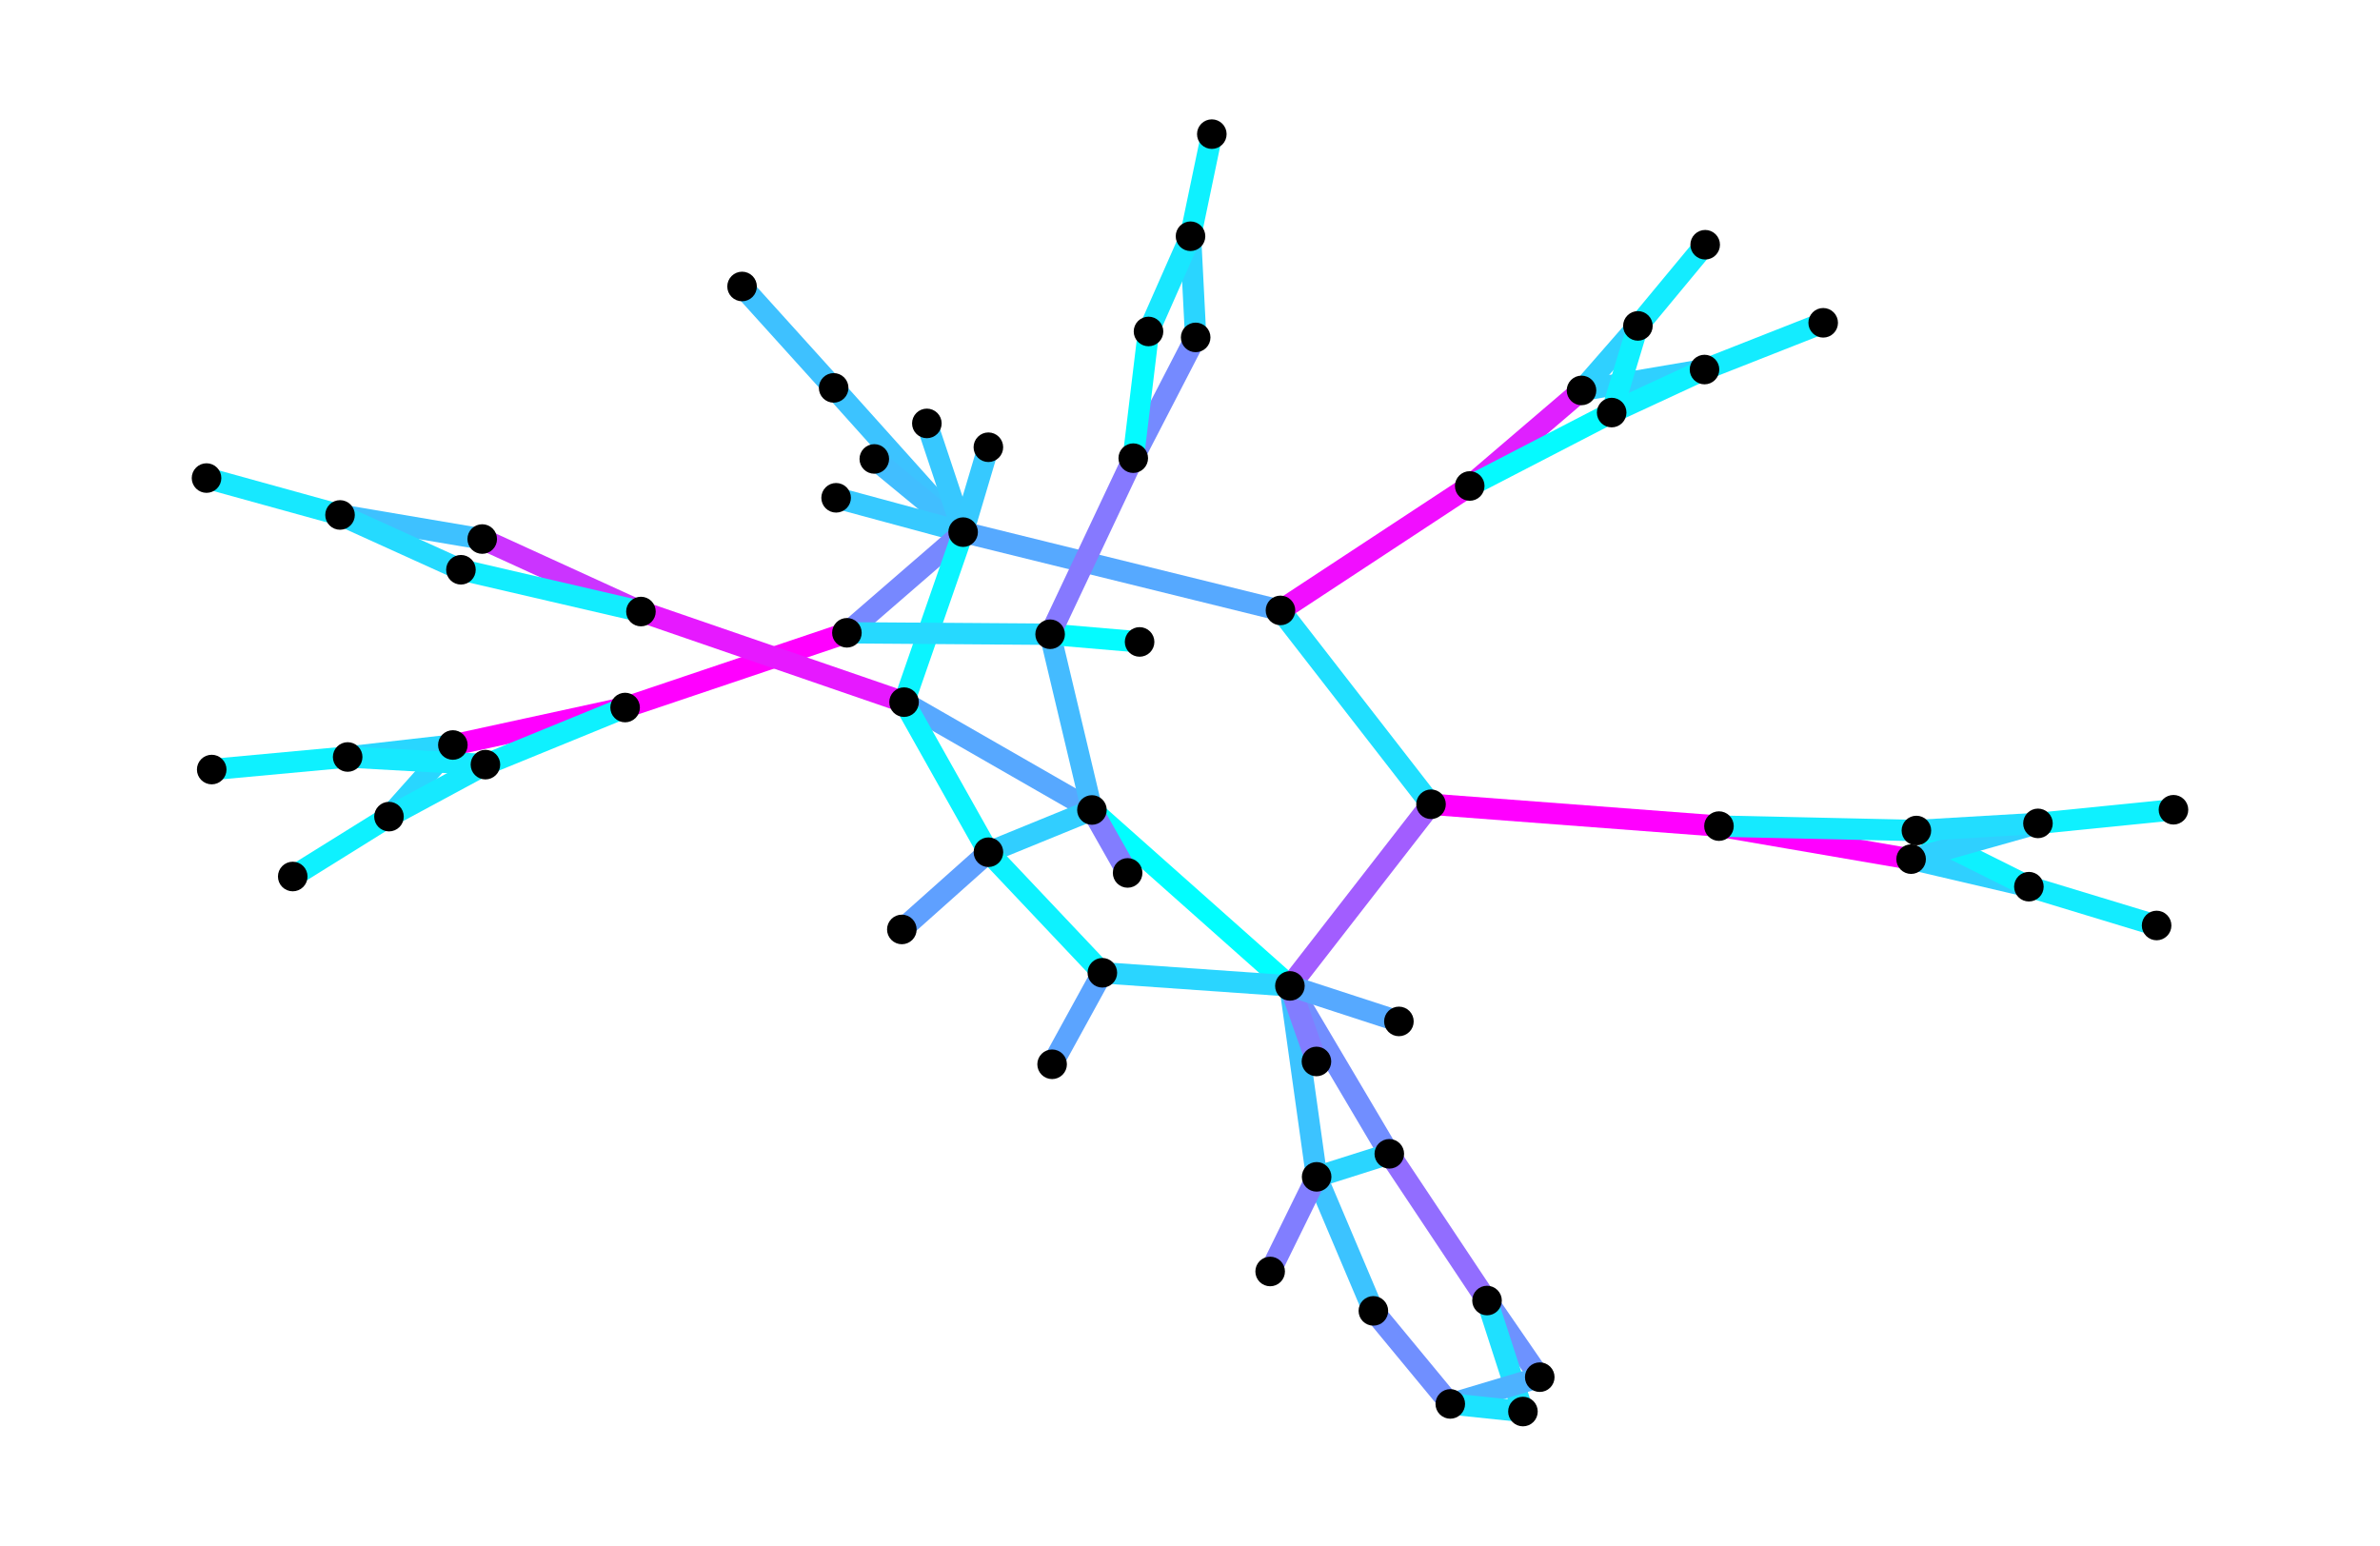 <?xml version="1.0" encoding="utf-8" standalone="no"?>
<!DOCTYPE svg PUBLIC "-//W3C//DTD SVG 1.1//EN"
  "http://www.w3.org/Graphics/SVG/1.1/DTD/svg11.dtd">
<svg xmlns:xlink="http://www.w3.org/1999/xlink" width="334.8pt" height="217.44pt" viewBox="0 0 334.8 217.44" xmlns="http://www.w3.org/2000/svg" version="1.1">
 <defs>
  <style type="text/css">*{stroke-linejoin: round; stroke-linecap: butt}</style>
 </defs>
 <g id="figure_1">
  <g id="axes_1">
   <g id="LineCollection_1">
    <path d="M 104.389 40.301 
L 117.274 54.566 
" clip-path="url(#p6d5dc1b09c)" style="fill: none; stroke: #3ec1ff; stroke-width: 3"/>
    <path d="M 117.274 54.566 
L 135.484 74.859 
" clip-path="url(#p6d5dc1b09c)" style="fill: none; stroke: #3cc3ff; stroke-width: 3"/>
    <path d="M 122.99 64.563 
L 135.484 74.859 
" clip-path="url(#p6d5dc1b09c)" style="fill: none; stroke: #41beff; stroke-width: 3"/>
    <path d="M 117.618 70.029 
L 135.484 74.859 
" clip-path="url(#p6d5dc1b09c)" style="fill: none; stroke: #36c9ff; stroke-width: 3"/>
    <path d="M 130.383 59.564 
L 135.484 74.859 
" clip-path="url(#p6d5dc1b09c)" style="fill: none; stroke: #37c8ff; stroke-width: 3"/>
    <path d="M 139.037 62.916 
L 135.484 74.859 
" clip-path="url(#p6d5dc1b09c)" style="fill: none; stroke: #36c9ff; stroke-width: 3"/>
    <path d="M 135.484 74.859 
L 180.128 85.871 
" clip-path="url(#p6d5dc1b09c)" style="fill: none; stroke: #56a9ff; stroke-width: 3"/>
    <path d="M 135.484 74.859 
L 119.136 89.02 
" clip-path="url(#p6d5dc1b09c)" style="fill: none; stroke: #7788ff; stroke-width: 3"/>
    <path d="M 135.484 74.859 
L 127.177 98.776 
" clip-path="url(#p6d5dc1b09c)" style="fill: none; stroke: #0bf4ff; stroke-width: 3"/>
    <path d="M 181.453 138.694 
L 153.605 113.945 
" clip-path="url(#p6d5dc1b09c)" style="fill: none; stroke: #01feff; stroke-width: 3"/>
    <path d="M 181.453 138.694 
L 195.436 162.316 
" clip-path="url(#p6d5dc1b09c)" style="fill: none; stroke: #718eff; stroke-width: 3"/>
    <path d="M 181.453 138.694 
L 201.305 113.141 
" clip-path="url(#p6d5dc1b09c)" style="fill: none; stroke: #a25dff; stroke-width: 3"/>
    <path d="M 181.453 138.694 
L 155.071 136.847 
" clip-path="url(#p6d5dc1b09c)" style="fill: none; stroke: #2ad5ff; stroke-width: 3"/>
    <path d="M 181.453 138.694 
L 185.214 165.555 
" clip-path="url(#p6d5dc1b09c)" style="fill: none; stroke: #3cc3ff; stroke-width: 3"/>
    <path d="M 181.453 138.694 
L 185.186 149.323 
" clip-path="url(#p6d5dc1b09c)" style="fill: none; stroke: #827dff; stroke-width: 3"/>
    <path d="M 181.453 138.694 
L 196.787 143.69 
" clip-path="url(#p6d5dc1b09c)" style="fill: none; stroke: #56a9ff; stroke-width: 3"/>
    <path d="M 153.605 113.945 
L 127.177 98.776 
" clip-path="url(#p6d5dc1b09c)" style="fill: none; stroke: #57a8ff; stroke-width: 3"/>
    <path d="M 153.605 113.945 
L 139.045 119.888 
" clip-path="url(#p6d5dc1b09c)" style="fill: none; stroke: #31ceff; stroke-width: 3"/>
    <path d="M 153.605 113.945 
L 147.723 89.224 
" clip-path="url(#p6d5dc1b09c)" style="fill: none; stroke: #44bbff; stroke-width: 3"/>
    <path d="M 153.605 113.945 
L 158.626 122.801 
" clip-path="url(#p6d5dc1b09c)" style="fill: none; stroke: #827dff; stroke-width: 3"/>
    <path d="M 119.136 89.02 
L 147.723 89.224 
" clip-path="url(#p6d5dc1b09c)" style="fill: none; stroke: #26d9ff; stroke-width: 3"/>
    <path d="M 119.136 89.02 
L 87.935 99.533 
" clip-path="url(#p6d5dc1b09c)" style="fill: none; stroke: #ff00ff; stroke-width: 3"/>
    <path d="M 41.181 123.305 
L 54.719 114.879 
" clip-path="url(#p6d5dc1b09c)" style="fill: none; stroke: #0ef1ff; stroke-width: 3"/>
    <path d="M 29.783 108.258 
L 48.907 106.491 
" clip-path="url(#p6d5dc1b09c)" style="fill: none; stroke: #0ef1ff; stroke-width: 3"/>
    <path d="M 87.935 99.533 
L 63.706 104.804 
" clip-path="url(#p6d5dc1b09c)" style="fill: none; stroke: #ff00ff; stroke-width: 3"/>
    <path d="M 87.935 99.533 
L 68.286 107.564 
" clip-path="url(#p6d5dc1b09c)" style="fill: none; stroke: #0ef1ff; stroke-width: 3"/>
    <path d="M 54.719 114.879 
L 63.706 104.804 
" clip-path="url(#p6d5dc1b09c)" style="fill: none; stroke: #29d6ff; stroke-width: 3"/>
    <path d="M 54.719 114.879 
L 68.286 107.564 
" clip-path="url(#p6d5dc1b09c)" style="fill: none; stroke: #16e9ff; stroke-width: 3"/>
    <path d="M 48.907 106.491 
L 63.706 104.804 
" clip-path="url(#p6d5dc1b09c)" style="fill: none; stroke: #29d6ff; stroke-width: 3"/>
    <path d="M 48.907 106.491 
L 68.286 107.564 
" clip-path="url(#p6d5dc1b09c)" style="fill: none; stroke: #16e9ff; stroke-width: 3"/>
    <path d="M 180.128 85.871 
L 201.305 113.141 
" clip-path="url(#p6d5dc1b09c)" style="fill: none; stroke: #20dfff; stroke-width: 3"/>
    <path d="M 180.128 85.871 
L 206.75 68.366 
" clip-path="url(#p6d5dc1b09c)" style="fill: none; stroke: #f10eff; stroke-width: 3"/>
    <path d="M 256.472 45.411 
L 239.777 51.986 
" clip-path="url(#p6d5dc1b09c)" style="fill: none; stroke: #13ecff; stroke-width: 3"/>
    <path d="M 239.871 34.429 
L 230.407 45.846 
" clip-path="url(#p6d5dc1b09c)" style="fill: none; stroke: #13ecff; stroke-width: 3"/>
    <path d="M 206.75 68.366 
L 222.475 54.924 
" clip-path="url(#p6d5dc1b09c)" style="fill: none; stroke: #df20ff; stroke-width: 3"/>
    <path d="M 206.75 68.366 
L 226.717 58.039 
" clip-path="url(#p6d5dc1b09c)" style="fill: none; stroke: #05faff; stroke-width: 3"/>
    <path d="M 239.777 51.986 
L 222.475 54.924 
" clip-path="url(#p6d5dc1b09c)" style="fill: none; stroke: #2fd0ff; stroke-width: 3"/>
    <path d="M 239.777 51.986 
L 226.717 58.039 
" clip-path="url(#p6d5dc1b09c)" style="fill: none; stroke: #0ff0ff; stroke-width: 3"/>
    <path d="M 230.407 45.846 
L 222.475 54.924 
" clip-path="url(#p6d5dc1b09c)" style="fill: none; stroke: #2fd0ff; stroke-width: 3"/>
    <path d="M 230.407 45.846 
L 226.717 58.039 
" clip-path="url(#p6d5dc1b09c)" style="fill: none; stroke: #0ff0ff; stroke-width: 3"/>
    <path d="M 201.305 113.141 
L 241.811 116.214 
" clip-path="url(#p6d5dc1b09c)" style="fill: none; stroke: #ff00ff; stroke-width: 3"/>
    <path d="M 303.376 130.195 
L 285.409 124.736 
" clip-path="url(#p6d5dc1b09c)" style="fill: none; stroke: #13ecff; stroke-width: 3"/>
    <path d="M 305.747 113.913 
L 286.684 115.831 
" clip-path="url(#p6d5dc1b09c)" style="fill: none; stroke: #0ef1ff; stroke-width: 3"/>
    <path d="M 241.811 116.214 
L 268.841 120.861 
" clip-path="url(#p6d5dc1b09c)" style="fill: none; stroke: #ff00ff; stroke-width: 3"/>
    <path d="M 241.811 116.214 
L 269.584 116.836 
" clip-path="url(#p6d5dc1b09c)" style="fill: none; stroke: #15eaff; stroke-width: 3"/>
    <path d="M 285.409 124.736 
L 268.841 120.861 
" clip-path="url(#p6d5dc1b09c)" style="fill: none; stroke: #2fd0ff; stroke-width: 3"/>
    <path d="M 285.409 124.736 
L 269.584 116.836 
" clip-path="url(#p6d5dc1b09c)" style="fill: none; stroke: #0ef1ff; stroke-width: 3"/>
    <path d="M 286.684 115.831 
L 268.841 120.861 
" clip-path="url(#p6d5dc1b09c)" style="fill: none; stroke: #2fd0ff; stroke-width: 3"/>
    <path d="M 286.684 115.831 
L 269.584 116.836 
" clip-path="url(#p6d5dc1b09c)" style="fill: none; stroke: #22ddff; stroke-width: 3"/>
    <path d="M 147.723 89.224 
L 160.309 90.304 
" clip-path="url(#p6d5dc1b09c)" style="fill: none; stroke: #04fbff; stroke-width: 3"/>
    <path d="M 147.723 89.224 
L 159.418 64.454 
" clip-path="url(#p6d5dc1b09c)" style="fill: none; stroke: #8679ff; stroke-width: 3"/>
    <path d="M 170.47 18.869 
L 167.472 33.234 
" clip-path="url(#p6d5dc1b09c)" style="fill: none; stroke: #0ef1ff; stroke-width: 3"/>
    <path d="M 159.418 64.454 
L 168.198 47.466 
" clip-path="url(#p6d5dc1b09c)" style="fill: none; stroke: #758aff; stroke-width: 3"/>
    <path d="M 159.418 64.454 
L 161.564 46.63 
" clip-path="url(#p6d5dc1b09c)" style="fill: none; stroke: #05faff; stroke-width: 3"/>
    <path d="M 167.472 33.234 
L 168.198 47.466 
" clip-path="url(#p6d5dc1b09c)" style="fill: none; stroke: #2ad5ff; stroke-width: 3"/>
    <path d="M 167.472 33.234 
L 161.564 46.63 
" clip-path="url(#p6d5dc1b09c)" style="fill: none; stroke: #18e7ff; stroke-width: 3"/>
    <path d="M 185.214 165.555 
L 195.436 162.316 
" clip-path="url(#p6d5dc1b09c)" style="fill: none; stroke: #2ad5ff; stroke-width: 3"/>
    <path d="M 185.214 165.555 
L 193.196 184.41 
" clip-path="url(#p6d5dc1b09c)" style="fill: none; stroke: #3cc3ff; stroke-width: 3"/>
    <path d="M 185.214 165.555 
L 178.676 178.867 
" clip-path="url(#p6d5dc1b09c)" style="fill: none; stroke: #817eff; stroke-width: 3"/>
    <path d="M 195.436 162.316 
L 209.183 182.956 
" clip-path="url(#p6d5dc1b09c)" style="fill: none; stroke: #926dff; stroke-width: 3"/>
    <path d="M 193.196 184.41 
L 204.014 197.499 
" clip-path="url(#p6d5dc1b09c)" style="fill: none; stroke: #708fff; stroke-width: 3"/>
    <path d="M 209.183 182.956 
L 216.601 193.734 
" clip-path="url(#p6d5dc1b09c)" style="fill: none; stroke: #6d92ff; stroke-width: 3"/>
    <path d="M 209.183 182.956 
L 214.236 198.571 
" clip-path="url(#p6d5dc1b09c)" style="fill: none; stroke: #1fe0ff; stroke-width: 3"/>
    <path d="M 204.014 197.499 
L 216.601 193.734 
" clip-path="url(#p6d5dc1b09c)" style="fill: none; stroke: #4db2ff; stroke-width: 3"/>
    <path d="M 204.014 197.499 
L 214.236 198.571 
" clip-path="url(#p6d5dc1b09c)" style="fill: none; stroke: #1ce3ff; stroke-width: 3"/>
    <path d="M 127.177 98.776 
L 139.045 119.888 
" clip-path="url(#p6d5dc1b09c)" style="fill: none; stroke: #0cf3ff; stroke-width: 3"/>
    <path d="M 127.177 98.776 
L 90.162 86.03 
" clip-path="url(#p6d5dc1b09c)" style="fill: none; stroke: #e619ff; stroke-width: 3"/>
    <path d="M 29.053 67.252 
L 47.833 72.442 
" clip-path="url(#p6d5dc1b09c)" style="fill: none; stroke: #17e8ff; stroke-width: 3"/>
    <path d="M 90.162 86.03 
L 67.835 75.83 
" clip-path="url(#p6d5dc1b09c)" style="fill: none; stroke: #cb34ff; stroke-width: 3"/>
    <path d="M 90.162 86.03 
L 64.841 80.152 
" clip-path="url(#p6d5dc1b09c)" style="fill: none; stroke: #12edff; stroke-width: 3"/>
    <path d="M 47.833 72.442 
L 67.835 75.83 
" clip-path="url(#p6d5dc1b09c)" style="fill: none; stroke: #3ec1ff; stroke-width: 3"/>
    <path d="M 47.833 72.442 
L 64.841 80.152 
" clip-path="url(#p6d5dc1b09c)" style="fill: none; stroke: #25daff; stroke-width: 3"/>
    <path d="M 139.045 119.888 
L 155.071 136.847 
" clip-path="url(#p6d5dc1b09c)" style="fill: none; stroke: #0df2ff; stroke-width: 3"/>
    <path d="M 139.045 119.888 
L 126.864 130.751 
" clip-path="url(#p6d5dc1b09c)" style="fill: none; stroke: #5fa0ff; stroke-width: 3"/>
    <path d="M 155.071 136.847 
L 148.003 149.72 
" clip-path="url(#p6d5dc1b09c)" style="fill: none; stroke: #5ba4ff; stroke-width: 3"/>
   </g>
   <g id="PathCollection_1">
    <defs>
     <path id="C0_0_d9697bb162" d="M 0 1.581 
C 0.419 1.581 0.822 1.415 1.118 1.118 
C 1.415 0.822 1.581 0.419 1.581 -0 
C 1.581 -0.419 1.415 -0.822 1.118 -1.118 
C 0.822 -1.415 0.419 -1.581 0 -1.581 
C -0.419 -1.581 -0.822 -1.415 -1.118 -1.118 
C -1.415 -0.822 -1.581 -0.419 -1.581 0 
C -1.581 0.419 -1.415 0.822 -1.118 1.118 
C -0.822 1.415 -0.419 1.581 0 1.581 
z
"/>
    </defs>
    <g clip-path="url(#p6d5dc1b09c)">
     <use xlink:href="#C0_0_d9697bb162" x="104.389" y="40.301" style="stroke: #000000"/>
    </g>
    <g clip-path="url(#p6d5dc1b09c)">
     <use xlink:href="#C0_0_d9697bb162" x="117.274" y="54.566" style="stroke: #000000"/>
    </g>
    <g clip-path="url(#p6d5dc1b09c)">
     <use xlink:href="#C0_0_d9697bb162" x="122.99" y="64.563" style="stroke: #000000"/>
    </g>
    <g clip-path="url(#p6d5dc1b09c)">
     <use xlink:href="#C0_0_d9697bb162" x="117.618" y="70.029" style="stroke: #000000"/>
    </g>
    <g clip-path="url(#p6d5dc1b09c)">
     <use xlink:href="#C0_0_d9697bb162" x="130.383" y="59.564" style="stroke: #000000"/>
    </g>
    <g clip-path="url(#p6d5dc1b09c)">
     <use xlink:href="#C0_0_d9697bb162" x="139.037" y="62.916" style="stroke: #000000"/>
    </g>
    <g clip-path="url(#p6d5dc1b09c)">
     <use xlink:href="#C0_0_d9697bb162" x="135.484" y="74.859" style="stroke: #000000"/>
    </g>
    <g clip-path="url(#p6d5dc1b09c)">
     <use xlink:href="#C0_0_d9697bb162" x="181.453" y="138.694" style="stroke: #000000"/>
    </g>
    <g clip-path="url(#p6d5dc1b09c)">
     <use xlink:href="#C0_0_d9697bb162" x="153.605" y="113.945" style="stroke: #000000"/>
    </g>
    <g clip-path="url(#p6d5dc1b09c)">
     <use xlink:href="#C0_0_d9697bb162" x="158.626" y="122.801" style="stroke: #000000"/>
    </g>
    <g clip-path="url(#p6d5dc1b09c)">
     <use xlink:href="#C0_0_d9697bb162" x="185.186" y="149.323" style="stroke: #000000"/>
    </g>
    <g clip-path="url(#p6d5dc1b09c)">
     <use xlink:href="#C0_0_d9697bb162" x="196.787" y="143.69" style="stroke: #000000"/>
    </g>
    <g clip-path="url(#p6d5dc1b09c)">
     <use xlink:href="#C0_0_d9697bb162" x="119.136" y="89.02" style="stroke: #000000"/>
    </g>
    <g clip-path="url(#p6d5dc1b09c)">
     <use xlink:href="#C0_0_d9697bb162" x="41.181" y="123.305" style="stroke: #000000"/>
    </g>
    <g clip-path="url(#p6d5dc1b09c)">
     <use xlink:href="#C0_0_d9697bb162" x="29.783" y="108.258" style="stroke: #000000"/>
    </g>
    <g clip-path="url(#p6d5dc1b09c)">
     <use xlink:href="#C0_0_d9697bb162" x="87.935" y="99.533" style="stroke: #000000"/>
    </g>
    <g clip-path="url(#p6d5dc1b09c)">
     <use xlink:href="#C0_0_d9697bb162" x="54.719" y="114.879" style="stroke: #000000"/>
    </g>
    <g clip-path="url(#p6d5dc1b09c)">
     <use xlink:href="#C0_0_d9697bb162" x="48.907" y="106.491" style="stroke: #000000"/>
    </g>
    <g clip-path="url(#p6d5dc1b09c)">
     <use xlink:href="#C0_0_d9697bb162" x="63.706" y="104.804" style="stroke: #000000"/>
    </g>
    <g clip-path="url(#p6d5dc1b09c)">
     <use xlink:href="#C0_0_d9697bb162" x="68.286" y="107.564" style="stroke: #000000"/>
    </g>
    <g clip-path="url(#p6d5dc1b09c)">
     <use xlink:href="#C0_0_d9697bb162" x="180.128" y="85.871" style="stroke: #000000"/>
    </g>
    <g clip-path="url(#p6d5dc1b09c)">
     <use xlink:href="#C0_0_d9697bb162" x="256.472" y="45.411" style="stroke: #000000"/>
    </g>
    <g clip-path="url(#p6d5dc1b09c)">
     <use xlink:href="#C0_0_d9697bb162" x="239.871" y="34.429" style="stroke: #000000"/>
    </g>
    <g clip-path="url(#p6d5dc1b09c)">
     <use xlink:href="#C0_0_d9697bb162" x="206.75" y="68.366" style="stroke: #000000"/>
    </g>
    <g clip-path="url(#p6d5dc1b09c)">
     <use xlink:href="#C0_0_d9697bb162" x="239.777" y="51.986" style="stroke: #000000"/>
    </g>
    <g clip-path="url(#p6d5dc1b09c)">
     <use xlink:href="#C0_0_d9697bb162" x="230.407" y="45.846" style="stroke: #000000"/>
    </g>
    <g clip-path="url(#p6d5dc1b09c)">
     <use xlink:href="#C0_0_d9697bb162" x="222.475" y="54.924" style="stroke: #000000"/>
    </g>
    <g clip-path="url(#p6d5dc1b09c)">
     <use xlink:href="#C0_0_d9697bb162" x="226.717" y="58.039" style="stroke: #000000"/>
    </g>
    <g clip-path="url(#p6d5dc1b09c)">
     <use xlink:href="#C0_0_d9697bb162" x="201.305" y="113.141" style="stroke: #000000"/>
    </g>
    <g clip-path="url(#p6d5dc1b09c)">
     <use xlink:href="#C0_0_d9697bb162" x="303.376" y="130.195" style="stroke: #000000"/>
    </g>
    <g clip-path="url(#p6d5dc1b09c)">
     <use xlink:href="#C0_0_d9697bb162" x="305.747" y="113.913" style="stroke: #000000"/>
    </g>
    <g clip-path="url(#p6d5dc1b09c)">
     <use xlink:href="#C0_0_d9697bb162" x="241.811" y="116.214" style="stroke: #000000"/>
    </g>
    <g clip-path="url(#p6d5dc1b09c)">
     <use xlink:href="#C0_0_d9697bb162" x="285.409" y="124.736" style="stroke: #000000"/>
    </g>
    <g clip-path="url(#p6d5dc1b09c)">
     <use xlink:href="#C0_0_d9697bb162" x="286.684" y="115.831" style="stroke: #000000"/>
    </g>
    <g clip-path="url(#p6d5dc1b09c)">
     <use xlink:href="#C0_0_d9697bb162" x="268.841" y="120.861" style="stroke: #000000"/>
    </g>
    <g clip-path="url(#p6d5dc1b09c)">
     <use xlink:href="#C0_0_d9697bb162" x="269.584" y="116.836" style="stroke: #000000"/>
    </g>
    <g clip-path="url(#p6d5dc1b09c)">
     <use xlink:href="#C0_0_d9697bb162" x="147.723" y="89.224" style="stroke: #000000"/>
    </g>
    <g clip-path="url(#p6d5dc1b09c)">
     <use xlink:href="#C0_0_d9697bb162" x="170.47" y="18.869" style="stroke: #000000"/>
    </g>
    <g clip-path="url(#p6d5dc1b09c)">
     <use xlink:href="#C0_0_d9697bb162" x="159.418" y="64.454" style="stroke: #000000"/>
    </g>
    <g clip-path="url(#p6d5dc1b09c)">
     <use xlink:href="#C0_0_d9697bb162" x="167.472" y="33.234" style="stroke: #000000"/>
    </g>
    <g clip-path="url(#p6d5dc1b09c)">
     <use xlink:href="#C0_0_d9697bb162" x="168.198" y="47.466" style="stroke: #000000"/>
    </g>
    <g clip-path="url(#p6d5dc1b09c)">
     <use xlink:href="#C0_0_d9697bb162" x="161.564" y="46.63" style="stroke: #000000"/>
    </g>
    <g clip-path="url(#p6d5dc1b09c)">
     <use xlink:href="#C0_0_d9697bb162" x="185.214" y="165.555" style="stroke: #000000"/>
    </g>
    <g clip-path="url(#p6d5dc1b09c)">
     <use xlink:href="#C0_0_d9697bb162" x="178.676" y="178.867" style="stroke: #000000"/>
    </g>
    <g clip-path="url(#p6d5dc1b09c)">
     <use xlink:href="#C0_0_d9697bb162" x="195.436" y="162.316" style="stroke: #000000"/>
    </g>
    <g clip-path="url(#p6d5dc1b09c)">
     <use xlink:href="#C0_0_d9697bb162" x="193.196" y="184.41" style="stroke: #000000"/>
    </g>
    <g clip-path="url(#p6d5dc1b09c)">
     <use xlink:href="#C0_0_d9697bb162" x="209.183" y="182.956" style="stroke: #000000"/>
    </g>
    <g clip-path="url(#p6d5dc1b09c)">
     <use xlink:href="#C0_0_d9697bb162" x="204.014" y="197.499" style="stroke: #000000"/>
    </g>
    <g clip-path="url(#p6d5dc1b09c)">
     <use xlink:href="#C0_0_d9697bb162" x="216.601" y="193.734" style="stroke: #000000"/>
    </g>
    <g clip-path="url(#p6d5dc1b09c)">
     <use xlink:href="#C0_0_d9697bb162" x="214.236" y="198.571" style="stroke: #000000"/>
    </g>
    <g clip-path="url(#p6d5dc1b09c)">
     <use xlink:href="#C0_0_d9697bb162" x="127.177" y="98.776" style="stroke: #000000"/>
    </g>
    <g clip-path="url(#p6d5dc1b09c)">
     <use xlink:href="#C0_0_d9697bb162" x="29.053" y="67.252" style="stroke: #000000"/>
    </g>
    <g clip-path="url(#p6d5dc1b09c)">
     <use xlink:href="#C0_0_d9697bb162" x="90.162" y="86.03" style="stroke: #000000"/>
    </g>
    <g clip-path="url(#p6d5dc1b09c)">
     <use xlink:href="#C0_0_d9697bb162" x="47.833" y="72.442" style="stroke: #000000"/>
    </g>
    <g clip-path="url(#p6d5dc1b09c)">
     <use xlink:href="#C0_0_d9697bb162" x="67.835" y="75.83" style="stroke: #000000"/>
    </g>
    <g clip-path="url(#p6d5dc1b09c)">
     <use xlink:href="#C0_0_d9697bb162" x="64.841" y="80.152" style="stroke: #000000"/>
    </g>
    <g clip-path="url(#p6d5dc1b09c)">
     <use xlink:href="#C0_0_d9697bb162" x="139.045" y="119.888" style="stroke: #000000"/>
    </g>
    <g clip-path="url(#p6d5dc1b09c)">
     <use xlink:href="#C0_0_d9697bb162" x="126.864" y="130.751" style="stroke: #000000"/>
    </g>
    <g clip-path="url(#p6d5dc1b09c)">
     <use xlink:href="#C0_0_d9697bb162" x="155.071" y="136.847" style="stroke: #000000"/>
    </g>
    <g clip-path="url(#p6d5dc1b09c)">
     <use xlink:href="#C0_0_d9697bb162" x="148.003" y="149.72" style="stroke: #000000"/>
    </g>
    <g clip-path="url(#p6d5dc1b09c)">
     <use xlink:href="#C0_0_d9697bb162" x="160.309" y="90.304" style="stroke: #000000"/>
    </g>
   </g>
  </g>
 </g>
 <defs>
  <clipPath id="p6d5dc1b09c">
   <rect x="0" y="-0" width="334.8" height="217.44"/>
  </clipPath>
 </defs>
</svg>
